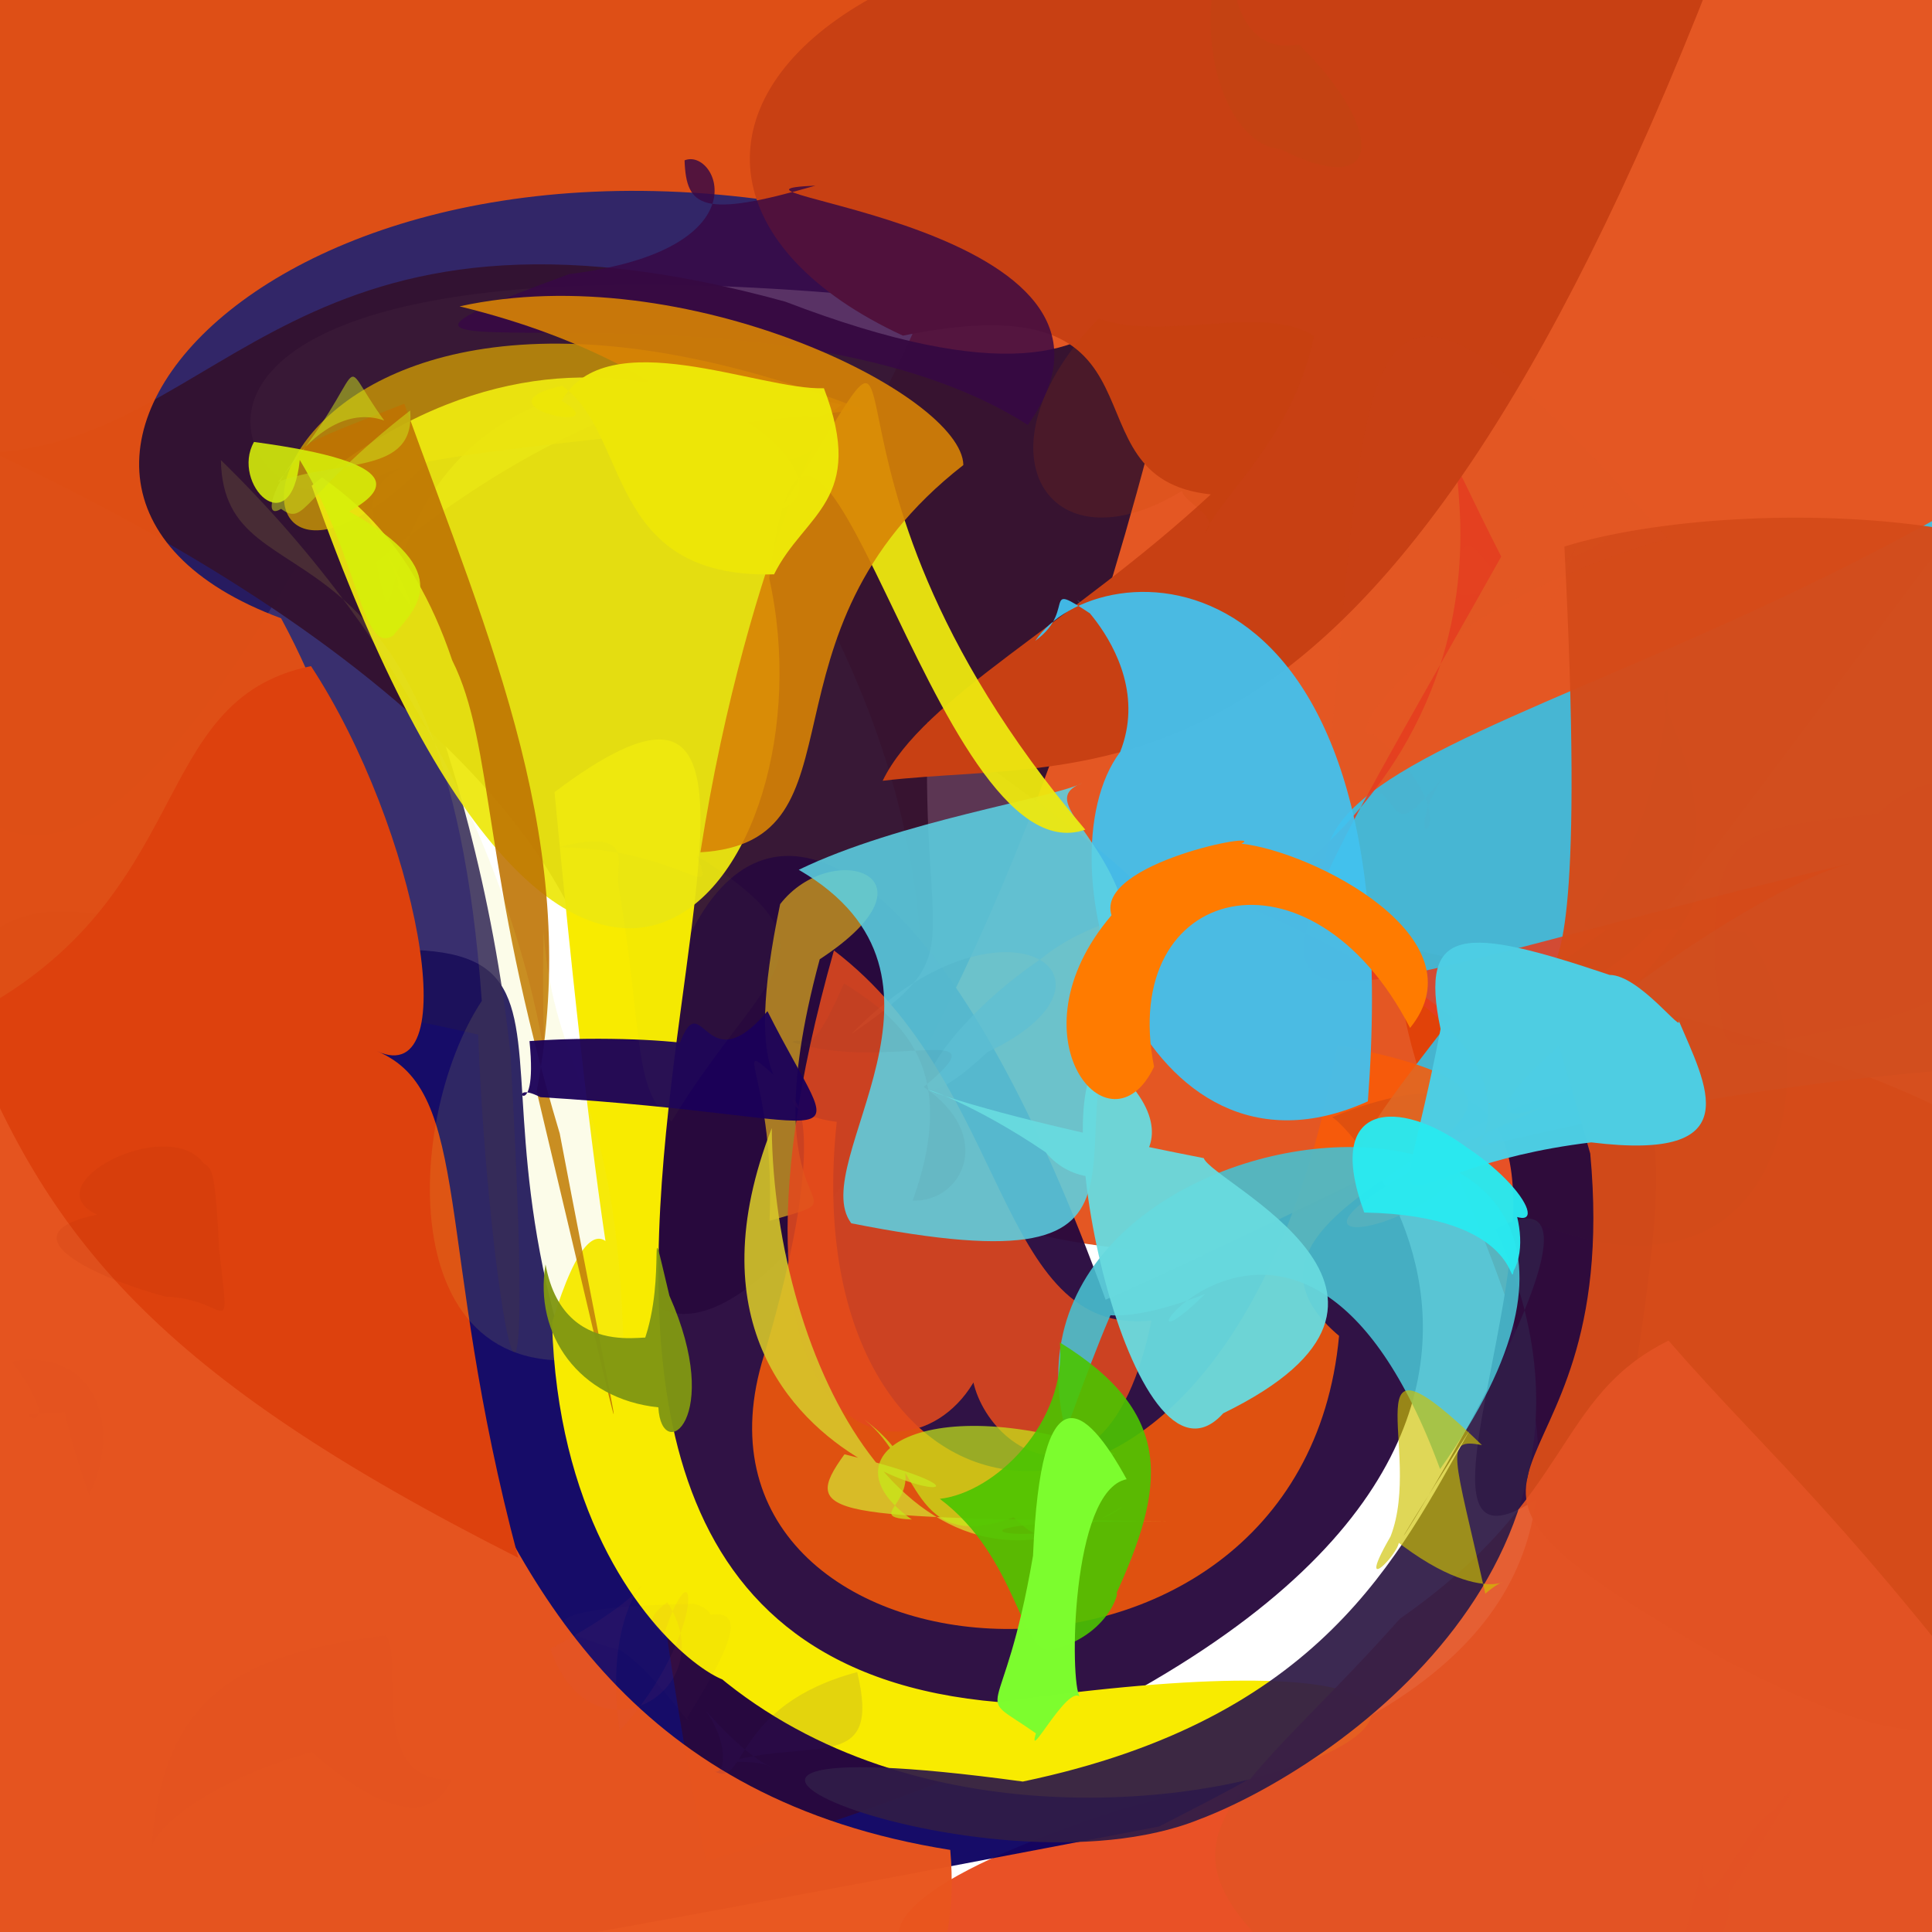 <?xml version="1.0" ?>
<svg xmlns="http://www.w3.org/2000/svg" version="1.1" width="512" height="512">
  <defs/>
  <g>
    <path d="M 557.066 436.295 C 563.393 525.319 567.895 518.793 348.009 528.549 C 252.854 536.562 183.222 516.522 297.118 479.469 C 496.58 429.464 363.719 315.66 371.276 250.807 C 562.917 296.491 573.093 308.62 557.066 436.295" stroke-width="0.0" fill="rgb(229, 55, 5)" opacity="0.866" stroke="rgb(0, 0, 0)" stroke-opacity="1.0" stroke-linecap="round" stroke-linejoin="round"/>
    <path d="M 166.246 400.137 C 253.714 510.902 397.905 437.413 307.178 484.036 C -28.574 548.388 -31.112 544.898 -42.162 499.72 C -23.947 223.48 -21.183 224.4 70.36 254.977 C 180.245 239.256 107.018 278.653 166.246 400.137" stroke-width="0.0" fill="rgb(12, 2, 98)" opacity="0.955" stroke="rgb(0, 0, 0)" stroke-opacity="1.0" stroke-linecap="round" stroke-linejoin="round"/>
    <path d="M 135.299 279.445 C 143.218 421.464 129.245 341.797 126.71 274.199 C -29.73 237.354 -32.724 325.388 -44.779 175.925 C -17.695 136.336 -0.41 149.617 80.238 137.596 C 88.998 117.504 126.342 194.754 135.299 279.445" stroke-width="0.0" fill="rgb(29, 18, 89)" opacity="0.873" stroke="rgb(0, 0, 0)" stroke-opacity="1.0" stroke-linecap="round" stroke-linejoin="round"/>
    <path d="M 260.235 81.629 C -2.616 49.891 70.755 151.619 92.162 125.404 C 16.785 267.191 -22.393 250.436 -53.517 83.867 C -16.201 -17.482 -8.279 -20.732 178.288 -28.625 C 269.72 -56.186 290.39 -56.833 260.235 81.629" stroke-width="0.0" fill="rgb(38, 26, 96)" opacity="0.944" stroke="rgb(0, 0, 0)" stroke-opacity="1.0" stroke-linecap="round" stroke-linejoin="round"/>
    <path d="M 563.516 80.39 C 417.919 267.903 424.941 285.391 320.026 332.667 C 185.67 325.235 289.337 285.313 211.214 148.845 C 308.01 -27.945 252.145 -29.332 348.043 -53.633 C 563.2 0.659 563.2 11.063 563.516 80.39" stroke-width="0.0" fill="rgb(225, 64, 5)" opacity="0.876" stroke="rgb(0, 0, 0)" stroke-opacity="1.0" stroke-linecap="round" stroke-linejoin="round"/>
    <path d="M 320.435 49.231 C 267.938 314.374 152.904 431.137 159.665 283.761 C 166.167 236.043 112.472 173.324 -2.036 119.907 C 60.115 116.231 78.452 44.286 208.067 79.932 C 323.595 124.184 296.79 47.736 320.435 49.231" stroke-width="0.0" fill="rgb(51, 18, 49)" opacity="0.969" stroke="rgb(0, 0, 0)" stroke-opacity="1.0" stroke-linecap="round" stroke-linejoin="round"/>
    <path d="M 431.281 376.972 C 329.716 474.292 466.19 249.85 353.005 296.083 C 358.267 297.979 463.76 413.163 187.118 493.196 C 129.424 205.547 220.038 142.843 293 344.434 C 438.207 279.673 452 247.183 431.281 376.972" stroke-width="0.0" fill="rgb(40, 9, 62)" opacity="0.958" stroke="rgb(0, 0, 0)" stroke-opacity="1.0" stroke-linecap="round" stroke-linejoin="round"/>
    <path d="M 534.803 150.493 C 543.602 320.095 563.199 343.215 533.331 282.303 C 369.735 292.53 327.752 343.333 384.962 269.579 C 285.134 198.441 425.177 202.21 559.088 108.971 C 563.2 68.056 563.2 90.893 534.803 150.493" stroke-width="0.0" fill="rgb(48, 196, 236)" opacity="0.871" stroke="rgb(0, 0, 0)" stroke-opacity="1.0" stroke-linecap="round" stroke-linejoin="round"/>
    <path d="M 245.854 191.29 C 332.511 254.477 301.838 232.557 275.632 254.281 C 243.635 276.14 234.563 304.035 261.69 278.824 C 303.291 259.074 265.34 233.084 225.619 274.024 C 257.929 251.789 243.89 253.728 245.854 191.29" stroke-width="0.0" fill="rgb(108, 70, 99)" opacity="0.697" stroke="rgb(0, 0, 0)" stroke-opacity="1.0" stroke-linecap="round" stroke-linejoin="round"/>
    <path d="M 241.33 60.865 C 78.866 16.418 -21.906 128.206 74.5 163.854 C 156.87 317.01 -61.635 330.793 -58.542 204.348 C -30.266 -10.329 -22.465 -20.518 144.063 -49.655 C 279.302 -27.448 366.346 55.383 241.33 60.865" stroke-width="0.0" fill="rgb(227, 81, 20)" opacity="0.97" stroke="rgb(0, 0, 0)" stroke-opacity="1.0" stroke-linecap="round" stroke-linejoin="round"/>
    <path d="M 490.668 228.748 C 456.281 237.317 369.698 307.333 409.661 293.102 C 257.17 360.018 501.514 312.537 330.63 240.43 C 425.508 176.84 363.598 80.473 397.841 147.504 C 315.308 294.491 319.418 269.262 490.668 228.748" stroke-width="0.0" fill="rgb(229, 62, 31)" opacity="0.88" stroke="rgb(0, 0, 0)" stroke-opacity="1.0" stroke-linecap="round" stroke-linejoin="round"/>
    <path d="M 454.032 -6.995 C 364.747 221.992 292.271 199.986 233.914 206.914 C 244.645 184.787 283.667 165.419 320.881 131.018 C 280.053 126.79 314.416 73.71 239.282 88.947 C 141.442 43.616 223.501 -60.39 454.032 -6.995" stroke-width="0.0" fill="rgb(200, 64, 19)" opacity="1.0" stroke="rgb(0, 0, 0)" stroke-opacity="1.0" stroke-linecap="round" stroke-linejoin="round"/>
    <path d="M 264.808 451.083 C 491.292 418.97 269.575 537.851 176.306 430.419 C 229.689 461.753 149.109 449.059 146.296 350.536 C 174.075 259.553 174.114 496.046 146.956 209.915 C 256.315 127.633 78.854 435.597 264.808 451.083" stroke-width="0.0" fill="rgb(248, 235, 0)" opacity="1.0" stroke="rgb(0, 0, 0)" stroke-opacity="1.0" stroke-linecap="round" stroke-linejoin="round"/>
    <path d="M 572.773 183.017 C 561.618 463.487 544.41 486.198 456.275 439.452 C 358.467 383.473 430.601 404.095 421.43 305.696 C 390.452 197.036 424.576 339.626 414.578 144.839 C 461.901 130.208 576.817 133.313 572.773 183.017" stroke-width="0.0" fill="rgb(213, 75, 25)" opacity="0.975" stroke="rgb(0, 0, 0)" stroke-opacity="1.0" stroke-linecap="round" stroke-linejoin="round"/>
    <path d="M 544.706 475.639 C 529.544 514.398 520.191 527.754 354.672 531.507 C 296.728 488.213 324.635 481.201 371.023 428.954 C 417.375 396.698 411.779 370.379 442.172 355.276 C 470.25 387.537 488.389 400.596 544.706 475.639" stroke-width="0.0" fill="rgb(227, 83, 36)" opacity="0.927" stroke="rgb(0, 0, 0)" stroke-opacity="1.0" stroke-linecap="round" stroke-linejoin="round"/>
    <path d="M 354.499 277.01 C 451.402 295.457 308.506 314.892 354.865 354.02 C 344.738 464.064 174.218 449.283 202.475 359.16 C 229.337 268.505 193.05 293.742 221.745 297.296 C 209.265 414.281 325.665 433.887 354.499 277.01" stroke-width="0.0" fill="rgb(249, 91, 9)" opacity="0.872" stroke="rgb(0, 0, 0)" stroke-opacity="1.0" stroke-linecap="round" stroke-linejoin="round"/>
    <path d="M 217.237 254.213 C 197.458 327.228 232.421 315.285 203.933 323.535 C 205.501 286.122 193.339 274.338 204.998 284.837 C 201.698 277.554 201.798 263.117 206.751 239.596 C 220.524 221.925 250.899 232.176 217.237 254.213" stroke-width="0.0" fill="rgb(215, 165, 29)" opacity="0.734" stroke="rgb(0, 0, 0)" stroke-opacity="1.0" stroke-linecap="round" stroke-linejoin="round"/>
    <path d="M 396.277 325.725 C 436.783 412.411 353.173 468.816 317.867 482.138 C 261.082 505.092 142.313 454.518 271.056 472.132 C 350.402 455.547 370.599 412.328 389.463 379.072 C 329.852 472.426 446.381 299.042 396.277 325.725" stroke-width="0.0" fill="rgb(48, 28, 71)" opacity="0.941" stroke="rgb(0, 0, 0)" stroke-opacity="1.0" stroke-linecap="round" stroke-linejoin="round"/>
    <path d="M 272.378 112.619 C 310.742 58.856 177.868 50.89 216.102 49.194 C 186.103 57.87 181.859 55.037 181.417 42.495 C 190.008 38.963 202.864 66.198 150.85 72.631 C 59.992 105.805 202.29 67.739 272.378 112.619" stroke-width="0.0" fill="rgb(55, 8, 69)" opacity="0.826" stroke="rgb(0, 0, 0)" stroke-opacity="1.0" stroke-linecap="round" stroke-linejoin="round"/>
    <path d="M 251.83 490.249 C 257.388 554.79 202.387 556.25 105.993 526.987 C -49.013 521.133 -42.925 500.475 -35.992 417.586 C -48.65 311.312 -63.117 277.576 35.017 270.463 C 133.833 272.467 85.848 463.92 251.83 490.249" stroke-width="0.0" fill="rgb(233, 86, 30)" opacity="0.982" stroke="rgb(0, 0, 0)" stroke-opacity="1.0" stroke-linecap="round" stroke-linejoin="round"/>
    <path d="M 305.17 349.964 C 292.02 413.205 251.224 377.659 258.191 356.515 C 265.339 365.634 251.663 350.422 261.473 358.254 C 250.125 397.543 181.112 392.446 221.003 251.88 C 267.866 287.611 263.912 354.371 305.17 349.964" stroke-width="0.0" fill="rgb(226, 73, 29)" opacity="0.875" stroke="rgb(0, 0, 0)" stroke-opacity="1.0" stroke-linecap="round" stroke-linejoin="round"/>
    <path d="M 441.905 142.729 C 355.985 45.109 363.822 89.385 351.607 207.311 C 375.544 203.894 364.432 228.354 381.883 206.546 C 368.275 230.305 393.184 219.187 363.839 194.501 C 355.311 197.066 375.971 161.882 441.905 142.729" stroke-width="0.0" fill="rgb(219, 71, 84)" opacity="0.016" stroke="rgb(0, 0, 0)" stroke-opacity="1.0" stroke-linecap="round" stroke-linejoin="round"/>
    <path d="M 462.404 247.06 C 487.084 277.579 475.703 369.875 380.694 310.589 C 443.394 261.41 491.859 190.584 392.306 272.111 C 487.063 242.097 432.836 184.673 442.142 182.909 C 434.513 263.184 386.456 242.516 462.404 247.06" stroke-width="0.0" fill="rgb(102, 122, 76)" opacity="0.012" stroke="rgb(0, 0, 0)" stroke-opacity="1.0" stroke-linecap="round" stroke-linejoin="round"/>
    <path d="M 99.885 278.572 C 125.512 289.182 115.04 329.437 137.348 412.835 C 41.415 364.393 12.246 328.325 -10.113 270.126 C 52.909 238.759 38.131 185.557 82.422 176.528 C 110.555 219.498 123.723 289.37 99.885 278.572" stroke-width="0.0" fill="rgb(221, 65, 13)" opacity="1.0" stroke="rgb(0, 0, 0)" stroke-opacity="1.0" stroke-linecap="round" stroke-linejoin="round"/>
    <path d="M 362.5 291.862 C 302.552 319.021 274.71 228.839 296.844 199.29 C 308.314 170.385 269.912 147.415 293.103 165.398 C 273.733 152.368 286.433 161.031 274.37 169.807 C 290.817 145.247 373.999 141.171 362.5 291.862" stroke-width="0.0" fill="rgb(66, 194, 239)" opacity="0.938" stroke="rgb(0, 0, 0)" stroke-opacity="1.0" stroke-linecap="round" stroke-linejoin="round"/>
    <path d="M 155.339 105.095 C 210.754 93.555 208.102 119.01 222.972 107.288 C 85.594 72.513 109.366 195.377 99.726 148.963 C 185.293 78.222 241.421 106.62 188.195 112.115 C 183.444 106.994 172.722 107.248 155.339 105.095" stroke-width="0.0" fill="rgb(210, 245, 126)" opacity="0.69" stroke="rgb(0, 0, 0)" stroke-opacity="1.0" stroke-linecap="round" stroke-linejoin="round"/>
    <path d="M 101.228 143.624 C 111.674 166.96 98.44 145.258 109.143 161.227 C 107.297 149.747 83.885 128.375 114.295 121.433 C 46.541 191.272 56.339 42.25 228.509 108.488 C 94.81 124.053 87.099 120.397 101.228 143.624" stroke-width="0.0" fill="rgb(199, 149, 6)" opacity="0.826" stroke="rgb(0, 0, 0)" stroke-opacity="1.0" stroke-linecap="round" stroke-linejoin="round"/>
    <path d="M 300.215 256.825 C 274.25 303.132 320.327 342.94 225.599 324.186 C 213.4 308.09 260.471 258.838 211.674 230.503 C 238.393 217.567 278.761 211.608 286.722 207.552 C 272.712 213.077 300.548 223.569 300.215 256.825" stroke-width="0.0" fill="rgb(92, 209, 227)" opacity="0.876" stroke="rgb(0, 0, 0)" stroke-opacity="1.0" stroke-linecap="round" stroke-linejoin="round"/>
    <path d="M 287.609 219.871 C 247.005 234.105 215.205 61.026 203.858 153.265 C 221.28 231.529 152.019 326.195 82.594 128.722 C 160.031 65.012 231.176 126.06 206.955 134.96 C 253.916 60.444 202.845 120.178 287.609 219.871" stroke-width="0.0" fill="rgb(237, 231, 15)" opacity="0.949" stroke="rgb(0, 0, 0)" stroke-opacity="1.0" stroke-linecap="round" stroke-linejoin="round"/>
    <path d="M 381.635 389.319 C 343.883 286.788 286.9 374.593 319.356 342.941 C 276.498 359.57 281.319 333.745 304.876 338.898 C 297.054 348.183 303.647 321.014 282.429 379.252 C 258.128 286.445 468.201 268.061 381.635 389.319" stroke-width="0.0" fill="rgb(71, 191, 207)" opacity="0.9" stroke="rgb(0, 0, 0)" stroke-opacity="1.0" stroke-linecap="round" stroke-linejoin="round"/>
    <path d="M 7.66 523.527 C 16.929 520.495 10.452 527.285 0.771 530.868 C -9.364 527.744 -16.685 520.423 -19.535 510.376 C -16.513 500.472 -9.497 493.193 -12.407 503.466 C -4.265 507.969 3.067 515.346 7.66 523.527" stroke-width="0.0" fill="rgb(253, 10, 0)" opacity="0.12" stroke="rgb(0, 0, 0)" stroke-opacity="1.0" stroke-linecap="round" stroke-linejoin="round"/>
    <path d="M 142.226 289.224 C 170.734 409.03 166.109 393.759 148.334 300.381 C 127.648 231.27 131.092 197.403 119.832 174.978 C 97.461 108.238 47.983 130.393 107.143 106.979 C 130.172 170.78 154.552 224.559 142.226 289.224" stroke-width="0.0" fill="rgb(190, 116, 3)" opacity="0.893" stroke="rgb(0, 0, 0)" stroke-opacity="1.0" stroke-linecap="round" stroke-linejoin="round"/>
    <path d="M 324.173 374.535 C 300.155 401.244 275.646 287.13 292.566 280.798 C 323.088 305.041 290.734 321.899 277.128 305.382 C 238.574 279.145 220.332 287.658 319.007 306.919 C 321.346 313.487 388.404 343.188 324.173 374.535" stroke-width="0.0" fill="rgb(104, 218, 222)" opacity="0.953" stroke="rgb(0, 0, 0)" stroke-opacity="1.0" stroke-linecap="round" stroke-linejoin="round"/>
    <path d="M 255.299 123.244 C 197.827 168.014 231.152 223.162 185.617 225.867 C 198.292 144.433 225.348 97.462 217.897 117.12 C 198.208 134.823 192.978 98.572 121.797 81.187 C 181.427 68.086 254.976 104.566 255.299 123.244" stroke-width="0.0" fill="rgb(216, 131, 5)" opacity="0.901" stroke="rgb(0, 0, 0)" stroke-opacity="1.0" stroke-linecap="round" stroke-linejoin="round"/>
    <path d="M 309.721 403.171 C 230.533 402.365 278.281 413.332 297.399 399.348 C 241.804 433.777 205.117 360.728 204.524 298.959 C 165.395 399.542 301.167 404.265 223.788 385.406 C 211.844 401.951 218.891 402.251 309.721 403.171" stroke-width="0.0" fill="rgb(215, 199, 42)" opacity="0.892" stroke="rgb(0, 0, 0)" stroke-opacity="1.0" stroke-linecap="round" stroke-linejoin="round"/>
    <path d="M 144.047 246.56 C 146.711 285.714 163.627 287.64 165.267 358.179 C 103.563 374.966 106.385 297.44 127.676 265.262 C 117.903 128.274 59.308 163.424 58.537 121.926 C 163.244 223.886 142.127 343.194 144.047 246.56" stroke-width="0.0" fill="rgb(234, 229, 75)" opacity="0.122" stroke="rgb(0, 0, 0)" stroke-opacity="1.0" stroke-linecap="round" stroke-linejoin="round"/>
    <path d="M 218.344 102.891 C 229.777 132.649 213.111 136.115 205.135 152.206 C 160.195 153.417 167.093 114.892 148.941 102.237 C 124.737 107.702 164.434 115.581 148.854 106.208 C 160.807 85.049 201.276 103.502 218.344 102.891" stroke-width="0.0" fill="rgb(237, 230, 7)" opacity="0.996" stroke="rgb(0, 0, 0)" stroke-opacity="1.0" stroke-linecap="round" stroke-linejoin="round"/>
    <path d="M 444.746 270.155 C 452.071 287.488 464.017 307.978 421.697 302.744 C 363.407 309.776 369.471 336.234 381.764 272.7 C 375.887 244.945 388.241 245.421 426.553 258.365 C 434.503 258.328 446.654 274.923 444.746 270.155" stroke-width="0.0" fill="rgb(77, 206, 228)" opacity="0.991" stroke="rgb(0, 0, 0)" stroke-opacity="1.0" stroke-linecap="round" stroke-linejoin="round"/>
    <path d="M 295.356 385.159 C 277.517 405.474 278.995 412.107 268.61 402.102 C 241.601 412.142 243.894 387.797 229.059 376.191 C 254.682 395.787 224.889 401.953 241.636 402.682 C 216.988 385.319 245.916 367.521 295.356 385.159" stroke-width="0.0" fill="rgb(197, 234, 25)" opacity="0.707" stroke="rgb(0, 0, 0)" stroke-opacity="1.0" stroke-linecap="round" stroke-linejoin="round"/>
    <path d="M 373.691 272.413 C 347.422 221.483 296.314 234.278 305.835 282.695 C 294.215 307.133 267.057 274.783 294.564 242.553 C 290.106 228.651 336.225 219.977 328.986 223.584 C 348.107 225.704 392.927 248.631 373.691 272.413" stroke-width="0.0" fill="rgb(255, 123, 0)" opacity="1.0" stroke="rgb(0, 0, 0)" stroke-opacity="1.0" stroke-linecap="round" stroke-linejoin="round"/>
    <path d="M 203.382 267.965 C 224.026 309.082 230.142 296.074 143.204 290.762 C 132.736 285.366 142.788 300.156 140.322 275.9 C 172.534 273.572 214.152 278.163 177.724 284.071 C 186.214 253.634 184.8 289.964 203.382 267.965" stroke-width="0.0" fill="rgb(27, 0, 88)" opacity="0.952" stroke="rgb(0, 0, 0)" stroke-opacity="1.0" stroke-linecap="round" stroke-linejoin="round"/>
    <path d="M 295.415 423.225 C 297.238 418.128 295.85 433.081 278.656 437.221 C 270.619 438.997 269.701 412.655 249.059 397.21 C 263.841 395.52 282.707 376.979 280.884 355.772 C 311.698 374.779 308.779 394.214 295.415 423.225" stroke-width="0.0" fill="rgb(76, 197, 0)" opacity="0.899" stroke="rgb(0, 0, 0)" stroke-opacity="1.0" stroke-linecap="round" stroke-linejoin="round"/>
    <path d="M 393.617 422.339 C 403.961 413.464 396.562 429.286 369.427 407.899 C 375.601 406.653 357.162 426.82 368.508 407.174 C 377.384 384.416 356.632 347.968 392.727 382.96 C 382.569 380.994 385.309 385.167 393.617 422.339" stroke-width="0.0" fill="rgb(207, 194, 0)" opacity="0.659" stroke="rgb(0, 0, 0)" stroke-opacity="1.0" stroke-linecap="round" stroke-linejoin="round"/>
    <path d="M 344.154 11.758 C 365.691 32.502 368.539 54.079 339.379 39.565 C 325.078 38.168 316.686 12.064 322.857 -9.607 C 317.759 -7.975 341.505 -24.892 327.032 -12.338 C 325.402 -3.575 329.052 14.851 344.154 11.758" stroke-width="0.0" fill="rgb(144, 93, 12)" opacity="0.077" stroke="rgb(0, 0, 0)" stroke-opacity="1.0" stroke-linecap="round" stroke-linejoin="round"/>
    <path d="M 92.509 135.537 C 121.922 151.749 109.503 161.823 104.174 168.441 C 95.829 173.671 95.533 148.66 79.439 121.882 C 77.19 144.57 61.024 128.148 67.314 117.12 C 108.953 122.715 101.89 130.322 92.509 135.537" stroke-width="0.0" fill="rgb(215, 240, 10)" opacity="0.884" stroke="rgb(0, 0, 0)" stroke-opacity="1.0" stroke-linecap="round" stroke-linejoin="round"/>
    <path d="M 389.703 314.602 C 395.154 300.444 407.37 325.633 401.153 336.678 C 399.962 342.681 403.341 322.116 361.54 321.331 C 350.609 291.695 370.849 290.973 388.54 303.953 C 408.323 317.095 411.77 332.601 389.703 314.602" stroke-width="0.0" fill="rgb(42, 233, 240)" opacity="0.967" stroke="rgb(0, 0, 0)" stroke-opacity="1.0" stroke-linecap="round" stroke-linejoin="round"/>
    <path d="M 286.163 449.661 C 282.835 446.482 272.016 467.635 274.528 459.353 C 257.02 447.075 265.715 459.333 273.76 412.287 C 275.861 362.824 287.465 371.717 298.573 392.01 C 283.703 394.995 283.44 446.179 286.163 449.661" stroke-width="0.0" fill="rgb(125, 253, 47)" opacity="0.996" stroke="rgb(0, 0, 0)" stroke-opacity="1.0" stroke-linecap="round" stroke-linejoin="round"/>
    <path d="M 244.778 288.055 C 263.907 300.928 255.102 318.64 241.852 318.184 C 255.411 280.606 235.948 268.595 223.668 260.585 C 214.254 282.314 213.615 274.145 209.901 276.13 C 234.764 284.396 266.938 269.701 244.778 288.055" stroke-width="0.0" fill="rgb(59, 51, 67)" opacity="0.048" stroke="rgb(0, 0, 0)" stroke-opacity="1.0" stroke-linecap="round" stroke-linejoin="round"/>
    <path d="M 177.398 343.379 C 191.962 376.14 175.3 388.214 174.47 372.961 C 153.46 370.771 141.423 353.684 144.574 335.084 C 149.825 363.67 178.394 350.978 170.584 355.652 C 177.007 338.109 170.953 316.467 177.398 343.379" stroke-width="0.0" fill="rgb(128, 151, 18)" opacity="0.96" stroke="rgb(0, 0, 0)" stroke-opacity="1.0" stroke-linecap="round" stroke-linejoin="round"/>
    <path d="M 405.846 123.877 C 432.945 142.093 412.094 161.808 377.669 156.749 C 394.086 141.195 383.156 137.773 406.447 163.556 C 427.686 144.701 411.531 113.868 433.759 134.445 C 422.534 150.558 395.632 158.937 405.846 123.877" stroke-width="0.0" fill="rgb(185, 106, 70)" opacity="0.023" stroke="rgb(0, 0, 0)" stroke-opacity="1.0" stroke-linecap="round" stroke-linejoin="round"/>
    <path d="M 119.628 471.587 C 114.664 483.475 101.691 481.125 82.67 464.371 C 58.558 470.845 41.54 483.13 40.11 489.909 C 43.058 448.228 64.69 438.263 102.208 433.374 C 107.358 438.873 97.016 472.336 119.628 471.587" stroke-width="0.0" fill="rgb(238, 81, 29)" opacity="0.008" stroke="rgb(0, 0, 0)" stroke-opacity="1.0" stroke-linecap="round" stroke-linejoin="round"/>
    <path d="M 73.699 127.692 C 89.926 121.62 110.164 125.972 108.705 108.788 C 79.479 131.541 81.154 139.659 74.483 134.848 C 65.555 140.44 82.043 104.526 101.822 111.439 C 87.976 92.405 100.032 96.06 73.699 127.692" stroke-width="0.0" fill="rgb(205, 227, 26)" opacity="0.515" stroke="rgb(0, 0, 0)" stroke-opacity="1.0" stroke-linecap="round" stroke-linejoin="round"/>
    <path d="M 348.254 89.024 C 342.688 115.714 325.084 129.625 319.329 141.053 C 323.994 137.316 313.782 133.265 313.233 130.098 C 277.326 152.044 257.455 118.902 291.148 84.439 C 308.593 90.607 334.673 80.391 348.254 89.024" stroke-width="0.0" fill="rgb(191, 67, 0)" opacity="0.142" stroke="rgb(0, 0, 0)" stroke-opacity="1.0" stroke-linecap="round" stroke-linejoin="round"/>
    <path d="M 457.918 502.203 C 459.757 508.832 455.735 519.147 434.65 529.923 C 433.828 539.253 444.982 526.403 451.158 493.459 C 451.369 514.096 462.452 482.463 469.807 480.135 C 477.565 469.964 478.228 470.562 457.918 502.203" stroke-width="0.0" fill="rgb(234, 75, 53)" opacity="0.02" stroke="rgb(0, 0, 0)" stroke-opacity="1.0" stroke-linecap="round" stroke-linejoin="round"/>
    <path d="M 449.507 -5.508 C 474.259 17.295 466.942 11.569 467.54 9.838 C 470.907 4.031 432.476 11.314 435.907 16.376 C 439.255 10.683 443.6 -10.287 440.626 -52.414 C 478.571 -11.57 494.374 -11.04 449.507 -5.508" stroke-width="0.0" fill="rgb(134, 110, 36)" opacity="0.001" stroke="rgb(0, 0, 0)" stroke-opacity="1.0" stroke-linecap="round" stroke-linejoin="round"/>
    <path d="M 488.199 13.65 C 489.625 31.72 486.06 43.885 490.025 37.341 C 493.71 32.801 472.049 29.783 469.233 35.605 C 475.026 16.889 474.487 0.583 477.372 -4.822 C 475.714 16.04 474.123 33.038 488.199 13.65" stroke-width="0.0" fill="rgb(215, 79, 56)" opacity="0.003" stroke="rgb(0, 0, 0)" stroke-opacity="1.0" stroke-linecap="round" stroke-linejoin="round"/>
    <path d="M 58.062 330.842 C 60.986 357.509 60.941 344.039 43.884 343.647 C 26.134 338.892 0.159 327.255 25.702 321.874 C 8.534 313.909 44.101 295.493 53.873 308.121 C 55.732 310.132 56.945 307.092 58.062 330.842" stroke-width="0.0" fill="rgb(171, 44, 1)" opacity="0.103" stroke="rgb(0, 0, 0)" stroke-opacity="1.0" stroke-linecap="round" stroke-linejoin="round"/>
    <path d="M 227.167 443.123 C 193.986 451.964 197.794 473.994 189.351 469.437 C 192.215 470.404 193.208 461.967 187.042 453.378 C 207.299 476.128 210.529 465.416 192.359 467.096 C 215.681 460.292 233.729 470.199 227.167 443.123" stroke-width="0.0" fill="rgb(58, 33, 123)" opacity="0.11" stroke="rgb(0, 0, 0)" stroke-opacity="1.0" stroke-linecap="round" stroke-linejoin="round"/>
    <path d="M 23.595 396.245 C 10.201 357.477 18.816 363.381 24.579 372.963 C 25.425 374.066 6.887 374.904 7.723 374.807 C 6.652 376.275 16.586 378.946 3.071 360.793 C 25.784 356.95 32.419 378.674 23.595 396.245" stroke-width="0.0" fill="rgb(177, 93, 45)" opacity="0.008" stroke="rgb(0, 0, 0)" stroke-opacity="1.0" stroke-linecap="round" stroke-linejoin="round"/>
    <path d="M 164.843 437.555 C 199.198 419.909 199.92 426.571 182.117 455.151 C 184.382 459.775 173.527 443.037 164.384 437.317 C 135.029 429.205 152.288 425.574 183.985 425.039 C 193.886 427.667 187.544 437.844 164.843 437.555" stroke-width="0.0" fill="rgb(139, 62, 108)" opacity="0.033" stroke="rgb(0, 0, 0)" stroke-opacity="1.0" stroke-linecap="round" stroke-linejoin="round"/>
    <path d="M 391.417 207.726 C 381.373 254.364 378.553 229.184 324.895 243.895 C 364.626 250.922 336.631 247.266 282.091 238.841 C 331.383 214.417 345.173 214.087 348.268 216.868 C 354.352 196.826 381.396 183.552 391.417 207.726" stroke-width="0.0" fill="rgb(137, 203, 160)" opacity="0.0" stroke="rgb(0, 0, 0)" stroke-opacity="1.0" stroke-linecap="round" stroke-linejoin="round"/>
    <path d="M 184.649 226.71 C 225.112 252.238 202.417 256.693 177.947 297.215 C 167.45 288.341 170.607 274.274 163.83 234.124 C 163.176 229.173 168.615 219.226 148.27 224.491 C 180.72 225.039 190.361 240.444 184.649 226.71" stroke-width="0.0" fill="rgb(139, 184, 60)" opacity="0.036" stroke="rgb(0, 0, 0)" stroke-opacity="1.0" stroke-linecap="round" stroke-linejoin="round"/>
    <path d="M 164.19 458.719 C 157.538 410.441 190.95 413.179 145.835 436.949 C 156.644 468.56 192.344 447.972 176.809 424.586 C 169.493 430.375 174.516 430.111 175.731 433.847 C 184.933 405.526 187.567 433.333 164.19 458.719" stroke-width="0.0" fill="rgb(214, 88, 104)" opacity="0.063" stroke="rgb(0, 0, 0)" stroke-opacity="1.0" stroke-linecap="round" stroke-linejoin="round"/>
    <path d="M 536.713 212.644 C 527.028 259.733 520.395 263.6 496.392 270.859 C 449.265 280.002 458.944 281.121 454.596 257.551 C 453.079 218.053 462.531 220.051 497.847 215.583 C 508.324 204.886 527.286 203.403 536.713 212.644" stroke-width="0.0" fill="rgb(221, 57, 36)" opacity="0.016" stroke="rgb(0, 0, 0)" stroke-opacity="1.0" stroke-linecap="round" stroke-linejoin="round"/>
  </g>
</svg>
